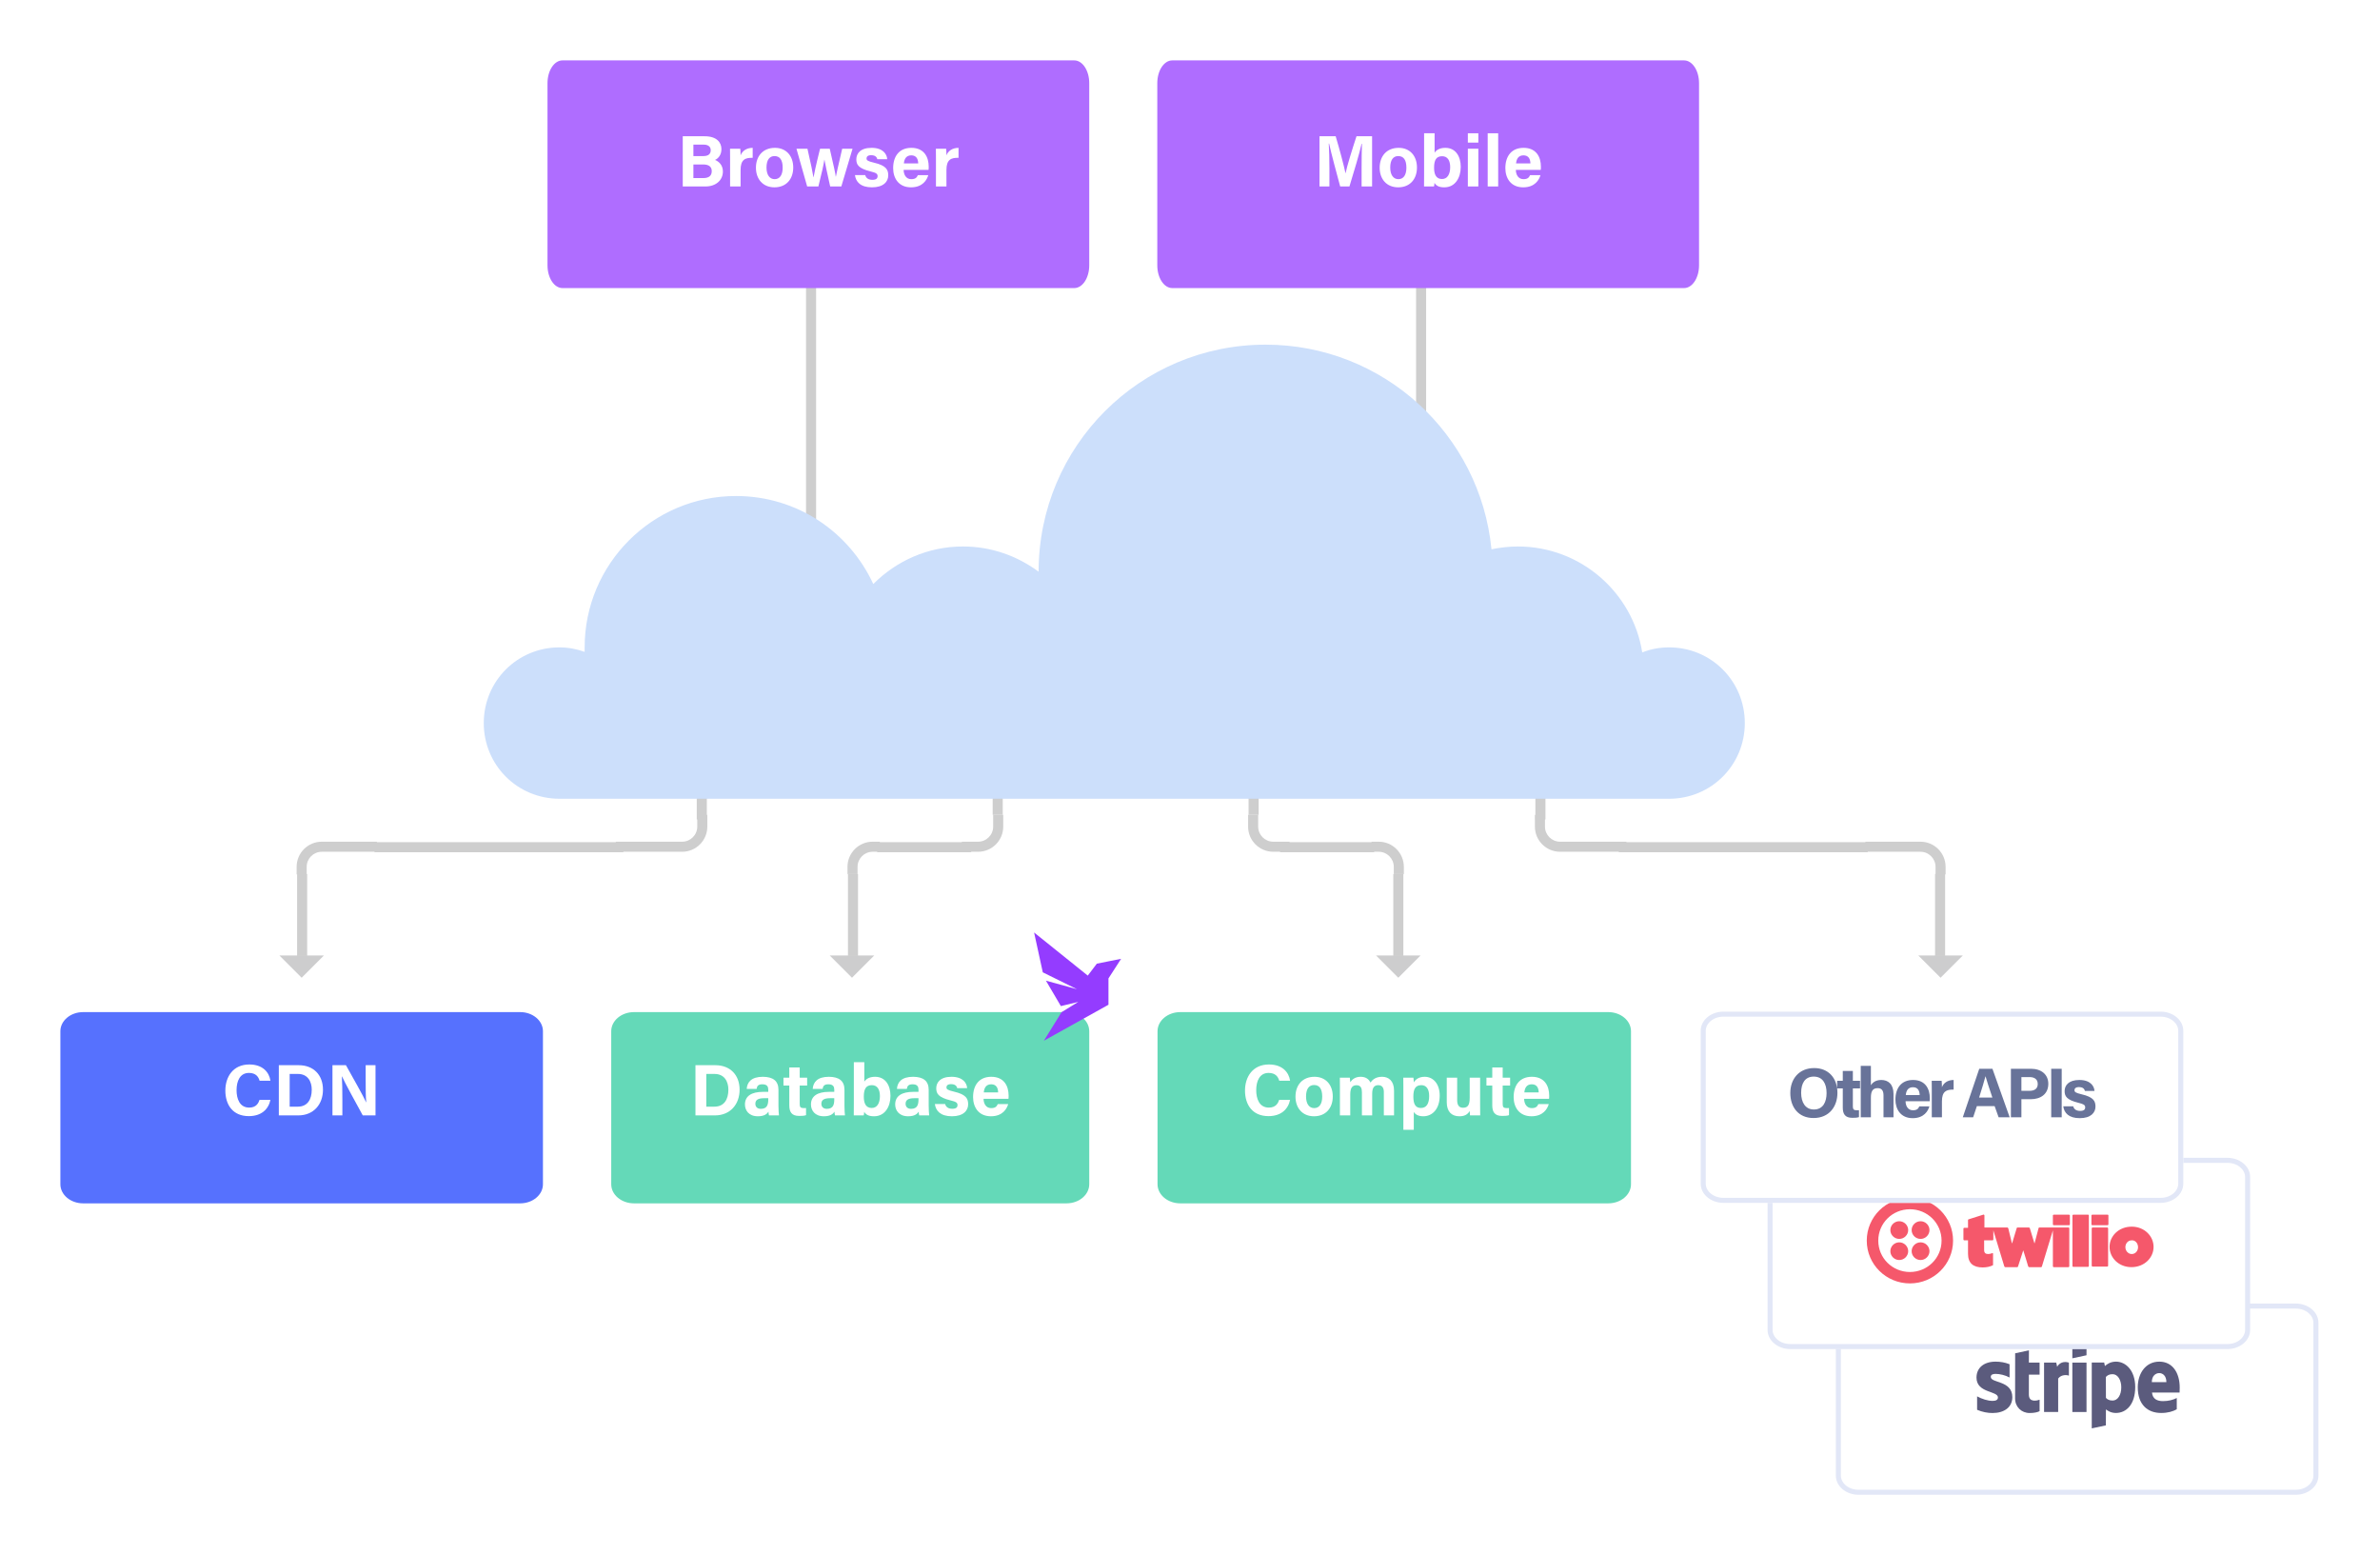 <svg width="473" height="309" viewBox="0 0 473 309" fill="none" xmlns="http://www.w3.org/2000/svg">
<path d="M59.952 189.848L64.372 189.848L59.952 194.268L55.533 189.848L59.952 189.848Z" fill="#CDCDCE"/>
<path d="M169.324 189.848L173.744 189.848L169.324 194.268L164.905 189.848L169.324 189.848Z" fill="#CDCDCE"/>
<path d="M277.896 189.848L282.315 189.848L277.896 194.268L273.476 189.848L277.896 189.848Z" fill="#CDCDCE"/>
<path d="M385.667 189.848L390.086 189.848L385.667 194.268L381.247 189.848L385.667 189.848Z" fill="#CDCDCE"/>
<path fill-rule="evenodd" clip-rule="evenodd" d="M138.571 161.905V164.238C138.571 165.895 137.228 167.238 135.571 167.238H122.381V169.238H135.571C138.333 169.238 140.571 167 140.571 164.238V161.905H138.571Z" fill="#CECECE"/>
<path fill-rule="evenodd" clip-rule="evenodd" d="M60.952 173.74L60.952 172.238C60.952 170.581 62.295 169.238 63.952 169.238L74.907 169.238L74.907 167.238L63.952 167.238C61.191 167.238 58.952 169.477 58.952 172.238L58.952 173.74L60.952 173.74Z" fill="#CECECE"/>
<path fill-rule="evenodd" clip-rule="evenodd" d="M140.476 149.238L140.476 162.81L138.476 162.81L138.476 149.238L140.476 149.238Z" fill="#CECECE"/>
<path fill-rule="evenodd" clip-rule="evenodd" d="M123.893 167.333H74.428V169.333H123.893V167.333Z" fill="#CECECE"/>
<path fill-rule="evenodd" clip-rule="evenodd" d="M59.047 173.667L59.047 189.947L61.047 189.947L61.047 173.667L59.047 173.667Z" fill="#CECECE"/>
<path fill-rule="evenodd" clip-rule="evenodd" d="M197.381 161.905V164.238C197.381 165.895 196.038 167.238 194.381 167.238H191.143V169.238H194.381C197.142 169.238 199.381 167 199.381 164.238V161.905H197.381Z" fill="#CECECE"/>
<path fill-rule="evenodd" clip-rule="evenodd" d="M170.429 173.667L170.429 172.238C170.429 170.582 171.772 169.238 173.429 169.238L174.857 169.238L174.857 167.238L173.429 167.238C170.667 167.238 168.429 169.477 168.429 172.238L168.429 173.667L170.429 173.667Z" fill="#CECECE"/>
<path fill-rule="evenodd" clip-rule="evenodd" d="M199.286 148.333L199.286 161.905L197.286 161.905L197.286 148.333L199.286 148.333Z" fill="#CECECE"/>
<path fill-rule="evenodd" clip-rule="evenodd" d="M193.021 167.333H174.334V169.333H193.021V167.333Z" fill="#CECECE"/>
<path fill-rule="evenodd" clip-rule="evenodd" d="M168.524 173.667L168.524 189.947L170.524 189.947L170.524 173.667L168.524 173.667Z" fill="#CECECE"/>
<path fill-rule="evenodd" clip-rule="evenodd" d="M250.048 161.905V164.238C250.048 165.895 251.391 167.238 253.048 167.238H256.286V169.238H253.048C250.286 169.238 248.048 167 248.048 164.238V161.905H250.048Z" fill="#CECECE"/>
<path fill-rule="evenodd" clip-rule="evenodd" d="M277 173.667L277 172.238C277 170.582 275.657 169.238 274 169.238L272.571 169.238L272.571 167.238L274 167.238C276.761 167.238 279 169.477 279 172.238L279 173.667L277 173.667Z" fill="#CECECE"/>
<path fill-rule="evenodd" clip-rule="evenodd" d="M248.143 148.333L248.143 161.905L250.143 161.905L250.143 148.333L248.143 148.333Z" fill="#CECECE"/>
<path fill-rule="evenodd" clip-rule="evenodd" d="M254.408 167.333H273.094V169.333H254.408V167.333Z" fill="#CECECE"/>
<path fill-rule="evenodd" clip-rule="evenodd" d="M278.905 173.667L278.905 189.947L276.905 189.947L276.905 173.667L278.905 173.667Z" fill="#CECECE"/>
<path fill-rule="evenodd" clip-rule="evenodd" d="M307.048 161.905V164.238C307.048 165.895 308.391 167.238 310.048 167.238H323.238V169.238H310.048C307.286 169.238 305.048 167 305.048 164.238V161.905H307.048Z" fill="#CECECE"/>
<path fill-rule="evenodd" clip-rule="evenodd" d="M384.667 173.74L384.667 172.238C384.667 170.581 383.324 169.238 381.667 169.238L370.712 169.238L370.712 167.238L381.667 167.238C384.428 167.238 386.667 169.477 386.667 172.238L386.667 173.74L384.667 173.74Z" fill="#CECECE"/>
<path fill-rule="evenodd" clip-rule="evenodd" d="M305.143 149.238L305.143 162.81L307.143 162.81L307.143 149.238L305.143 149.238Z" fill="#CECECE"/>
<path fill-rule="evenodd" clip-rule="evenodd" d="M321.726 167.333H371.191V169.333H321.726V167.333Z" fill="#CECECE"/>
<path fill-rule="evenodd" clip-rule="evenodd" d="M386.572 173.667L386.572 189.947L384.572 189.947L384.572 173.667L386.572 173.667Z" fill="#CECECE"/>
<path fill-rule="evenodd" clip-rule="evenodd" d="M162.19 45.19L162.19 114.857L160.19 114.857L160.19 45.19L162.19 45.19Z" fill="#CECECE"/>
<path fill-rule="evenodd" clip-rule="evenodd" d="M283.429 45.19L283.429 114.857L281.429 114.857L281.429 45.19L283.429 45.19Z" fill="#CECECE"/>
<g filter="url(#filter0_d)">
<path d="M12 201.895C12 199.797 14.025 198.095 16.524 198.095H103.381C105.879 198.095 107.905 199.797 107.905 201.895V232.295C107.905 234.394 105.879 236.095 103.381 236.095H16.524C14.025 236.095 12 234.394 12 232.295V201.895Z" fill="#5671FE"/>
</g>
<path d="M51.575 218.535C51.387 219.129 50.953 220.07 49.534 220.07C47.608 220.07 47.015 218.289 47.015 216.61C47.015 214.786 47.695 213.179 49.476 213.179C50.837 213.179 51.372 213.946 51.59 214.728H53.746C53.5 213.049 52.212 211.5 49.548 211.5C46.335 211.5 44.786 213.946 44.786 216.682C44.786 219.52 46.277 221.764 49.447 221.764C51.951 221.764 53.356 220.403 53.746 218.535H51.575Z" fill="white"/>
<path d="M55.414 221.619H59.279C62.334 221.619 64.187 219.418 64.187 216.509C64.187 213.556 62.276 211.645 59.38 211.645H55.414V221.619ZM57.571 213.382H59.207C61.161 213.382 61.957 214.873 61.957 216.509C61.957 218.449 61.103 219.882 59.192 219.882H57.571V213.382Z" fill="white"/>
<path d="M68.042 221.619V218.579C68.042 216.798 68.013 214.743 67.941 213.874H67.97C68.476 215.032 71.024 219.665 72.095 221.619H74.629V211.645H72.674V214.598C72.674 216.234 72.674 217.971 72.79 219.013H72.761C72.298 217.927 69.996 213.874 68.751 211.645H66.073V221.619H68.042Z" fill="white"/>
<g filter="url(#filter1_d)">
<path d="M121.476 201.895C121.476 199.797 123.501 198.095 126 198.095H211.952C214.451 198.095 216.476 199.797 216.476 201.895V232.295C216.476 234.394 214.451 236.095 211.952 236.095H126C123.501 236.095 121.476 234.394 121.476 232.295V201.895Z" fill="#64D9B8"/>
</g>
<path d="M138.214 221.619H142.079C145.133 221.619 146.986 219.419 146.986 216.509C146.986 213.556 145.076 211.645 142.18 211.645H138.214V221.619ZM140.371 213.382H142.007C143.961 213.382 144.757 214.873 144.757 216.509C144.757 218.449 143.903 219.882 141.992 219.882H140.371V213.382Z" fill="white"/>
<path d="M154.71 216.538C154.71 214.743 153.61 213.961 151.612 213.947C149.325 213.947 148.5 215.018 148.398 216.35H150.367C150.454 215.799 150.657 215.438 151.525 215.438C152.495 215.438 152.683 215.959 152.683 216.494V216.943H151.612C149.412 216.943 148.051 217.739 148.051 219.447C148.051 220.606 148.804 221.793 150.613 221.793C151.945 221.793 152.452 221.3 152.727 220.881C152.727 221.069 152.77 221.474 152.828 221.619H154.811C154.768 221.445 154.71 220.403 154.71 219.679V216.538ZM152.683 218.405C152.683 219.39 152.524 220.316 151.207 220.316C150.454 220.316 150.121 219.853 150.121 219.317C150.121 218.593 150.584 218.203 151.844 218.203H152.683V218.405Z" fill="white"/>
<path d="M155.706 215.684H156.865V219.621C156.865 220.939 157.342 221.72 158.804 221.72C159.224 221.72 159.789 221.72 160.194 221.575V220.157C160.049 220.171 159.847 220.171 159.731 220.171C159.108 220.171 158.935 219.954 158.935 219.39V215.684H160.411V214.12H158.935V212.094H156.865V214.12H155.706V215.684Z" fill="white"/>
<path d="M167.829 216.538C167.829 214.743 166.729 213.961 164.731 213.947C162.444 213.947 161.619 215.018 161.517 216.35H163.486C163.573 215.799 163.776 215.438 164.644 215.438C165.614 215.438 165.802 215.959 165.802 216.494V216.943H164.731C162.531 216.943 161.17 217.739 161.17 219.447C161.17 220.606 161.923 221.793 163.732 221.793C165.064 221.793 165.571 221.3 165.846 220.881C165.846 221.069 165.889 221.474 165.947 221.619H167.93C167.887 221.445 167.829 220.403 167.829 219.679V216.538ZM165.802 218.405C165.802 219.39 165.643 220.316 164.326 220.316C163.573 220.316 163.24 219.853 163.24 219.317C163.24 218.593 163.703 218.203 164.963 218.203H165.802V218.405Z" fill="white"/>
<path d="M169.691 219.172C169.691 219.983 169.691 220.808 169.676 221.619H171.659C171.703 221.431 171.746 221.156 171.746 220.91C172.108 221.46 172.6 221.793 173.715 221.793C175.872 221.793 176.972 219.882 176.972 217.739C176.972 215.64 175.959 213.947 173.918 213.947C172.702 213.947 172.079 214.439 171.775 214.916V211.051H169.691V219.172ZM174.873 217.783C174.873 219.201 174.309 220.142 173.252 220.142C172.05 220.142 171.674 219.172 171.674 217.913C171.674 216.379 172.094 215.611 173.281 215.611C174.395 215.611 174.873 216.523 174.873 217.783Z" fill="white"/>
<path d="M184.567 216.538C184.567 214.743 183.467 213.961 181.469 213.947C179.182 213.947 178.357 215.018 178.256 216.35H180.224C180.311 215.799 180.514 215.438 181.382 215.438C182.352 215.438 182.541 215.959 182.541 216.494V216.943H181.469C179.269 216.943 177.908 217.739 177.908 219.447C177.908 220.606 178.661 221.793 180.47 221.793C181.802 221.793 182.309 221.3 182.584 220.881C182.584 221.069 182.627 221.474 182.685 221.619H184.669C184.625 221.445 184.567 220.403 184.567 219.679V216.538ZM182.541 218.405C182.541 219.39 182.381 220.316 181.064 220.316C180.311 220.316 179.978 219.853 179.978 219.317C179.978 218.593 180.441 218.203 181.701 218.203H182.541V218.405Z" fill="white"/>
<path d="M185.795 219.361C185.969 220.692 186.895 221.793 189.182 221.793C191.455 221.793 192.41 220.663 192.41 219.419C192.41 218.318 192.049 217.464 189.544 216.885C188.328 216.596 188.097 216.422 188.097 216.046C188.097 215.713 188.328 215.409 189.009 215.409C189.978 215.409 190.167 215.93 190.239 216.205H192.208C192.15 215.191 191.368 213.947 189.095 213.947C186.837 213.947 186.07 215.119 186.07 216.219C186.07 217.276 186.461 218.029 188.907 218.637C189.978 218.897 190.297 219.086 190.297 219.563C190.297 220.027 190.022 220.302 189.255 220.302C188.487 220.302 187.995 219.969 187.836 219.361H185.795Z" fill="white"/>
<path d="M200.423 218.318C200.452 218.101 200.452 217.942 200.452 217.681C200.452 215.814 199.569 213.947 197.007 213.947C194.59 213.947 193.388 215.626 193.388 217.985C193.388 219.954 194.459 221.793 196.935 221.793C199.28 221.793 200.105 220.287 200.366 219.375H198.295C198.093 219.824 197.847 220.171 196.978 220.171C195.95 220.171 195.473 219.259 195.473 218.318H200.423ZM195.516 217.044C195.603 216.118 196.008 215.438 196.993 215.438C198.006 215.438 198.353 216.176 198.368 217.044H195.516Z" fill="white"/>
<g filter="url(#filter2_d)">
<path d="M230.048 201.895C230.048 199.797 232.073 198.095 234.572 198.095H319.619C322.118 198.095 324.143 199.797 324.143 201.895V232.295C324.143 234.394 322.118 236.095 319.619 236.095H234.572C232.073 236.095 230.048 234.394 230.048 232.295V201.895Z" fill="#64D9B8"/>
</g>
<path d="M254.22 218.535C254.032 219.129 253.598 220.07 252.179 220.07C250.254 220.07 249.66 218.289 249.66 216.61C249.66 214.786 250.341 213.179 252.121 213.179C253.482 213.179 254.018 213.946 254.235 214.728H256.392C256.146 213.049 254.857 211.5 252.194 211.5C248.98 211.5 247.431 213.946 247.431 216.682C247.431 219.52 248.922 221.764 252.092 221.764C254.597 221.764 256.001 220.403 256.392 218.535H254.22Z" fill="white"/>
<path d="M261.242 213.946C258.868 213.946 257.464 215.582 257.464 217.898C257.464 220.128 258.824 221.793 261.141 221.793C263.515 221.793 264.875 220.128 264.875 217.855C264.875 215.51 263.442 213.946 261.242 213.946ZM261.155 215.582C262.197 215.582 262.776 216.321 262.776 217.884C262.776 219.317 262.212 220.171 261.184 220.171C260.185 220.171 259.563 219.317 259.563 217.87C259.563 216.292 260.2 215.582 261.155 215.582Z" fill="white"/>
<path d="M266.295 221.619H268.351V217.435C268.351 216.147 268.756 215.626 269.596 215.626C270.479 215.626 270.667 216.263 270.667 217.03V221.619H272.708V217.334C272.708 216.19 273.056 215.611 273.924 215.611C274.778 215.611 275.024 216.277 275.024 216.958V221.619H277.051V216.697C277.051 214.757 275.98 213.946 274.677 213.946C273.446 213.946 272.809 214.482 272.361 215.09C272.1 214.511 271.507 213.946 270.435 213.946C269.335 213.946 268.727 214.468 268.351 215.018C268.336 214.728 268.293 214.308 268.264 214.12H266.281C266.295 214.772 266.295 215.409 266.295 216.06V221.619Z" fill="white"/>
<path d="M280.975 224.485V220.953C281.265 221.387 281.815 221.793 282.872 221.793C284.681 221.793 286.129 220.33 286.129 217.681C286.129 215.365 284.841 213.946 283.147 213.946C281.96 213.946 281.294 214.511 280.975 215.061C280.975 214.786 280.932 214.323 280.903 214.12H278.891C278.905 214.728 278.905 215.322 278.905 215.93V224.485H280.975ZM284.03 217.768C284.03 219.288 283.494 220.142 282.394 220.142C281.279 220.142 280.889 219.317 280.889 217.884C280.889 216.378 281.308 215.611 282.481 215.611C283.48 215.611 284.03 216.393 284.03 217.768Z" fill="white"/>
<path d="M294.158 214.12H292.088V218.116C292.088 219.592 291.697 220.099 290.756 220.099C289.859 220.099 289.598 219.418 289.598 218.593V214.12H287.528V219.013C287.528 220.866 288.498 221.793 290.018 221.793C290.988 221.793 291.639 221.503 292.088 220.75C292.103 221.011 292.117 221.416 292.146 221.619H294.173C294.158 220.953 294.158 220.157 294.158 219.447V214.12Z" fill="white"/>
<path d="M295.414 215.684H296.573V219.621C296.573 220.938 297.05 221.72 298.512 221.72C298.932 221.72 299.497 221.72 299.902 221.575V220.157C299.757 220.171 299.555 220.171 299.439 220.171C298.816 220.171 298.643 219.954 298.643 219.39V215.684H300.119V214.12H298.643V212.094H296.573V214.12H295.414V215.684Z" fill="white"/>
<path d="M307.857 218.318C307.886 218.101 307.886 217.942 307.886 217.681C307.886 215.814 307.003 213.946 304.441 213.946C302.023 213.946 300.821 215.626 300.821 217.985C300.821 219.954 301.893 221.793 304.368 221.793C306.713 221.793 307.538 220.287 307.799 219.375H305.729C305.526 219.824 305.28 220.171 304.412 220.171C303.384 220.171 302.906 219.259 302.906 218.318H307.857ZM302.949 217.044C303.036 216.118 303.442 215.438 304.426 215.438C305.439 215.438 305.787 216.176 305.801 217.044H302.949Z" fill="white"/>
<g filter="url(#filter3_d)">
<path d="M365 259.8C365 257.701 367.025 256 369.524 256H456.381C458.879 256 460.905 257.701 460.905 259.8V290.2C460.905 292.299 458.879 294 456.381 294H369.524C367.025 294 365 292.299 365 290.2V259.8Z" fill="white"/>
</g>
<path fill-rule="evenodd" clip-rule="evenodd" d="M433.194 275.683C433.194 272.811 431.803 270.545 429.144 270.545C426.474 270.545 424.858 272.811 424.858 275.661C424.858 279.037 426.766 280.743 429.503 280.743C430.838 280.743 431.848 280.44 432.61 280.013V277.77C431.848 278.151 430.973 278.387 429.862 278.387C428.774 278.387 427.809 278.005 427.685 276.682H433.171C433.171 276.536 433.194 275.952 433.194 275.683ZM427.652 274.617C427.652 273.35 428.426 272.822 429.133 272.822C429.817 272.822 430.546 273.35 430.546 274.617H427.652Z" fill="#32325D" fill-opacity="0.8"/>
<path fill-rule="evenodd" clip-rule="evenodd" d="M420.528 270.545C419.428 270.545 418.722 271.061 418.329 271.42L418.183 270.724H415.715V283.805L418.52 283.211L418.531 280.036C418.935 280.328 419.529 280.743 420.517 280.743C422.525 280.743 424.353 279.127 424.353 275.571C424.342 272.317 422.491 270.545 420.528 270.545ZM419.855 278.275C419.193 278.275 418.8 278.039 418.531 277.747L418.52 273.585C418.811 273.26 419.215 273.035 419.855 273.035C420.876 273.035 421.582 274.18 421.582 275.649C421.582 277.153 420.887 278.275 419.855 278.275Z" fill="#32325D" fill-opacity="0.8"/>
<path fill-rule="evenodd" clip-rule="evenodd" d="M411.856 269.883L414.672 269.277V267L411.856 267.595V269.883Z" fill="#32325D" fill-opacity="0.8"/>
<path d="M414.672 270.736H411.856V280.552H414.672V270.736Z" fill="#32325D" fill-opacity="0.8"/>
<path fill-rule="evenodd" clip-rule="evenodd" d="M408.838 271.566L408.659 270.736H406.235V280.552H409.04V273.9C409.702 273.036 410.824 273.193 411.172 273.316V270.736C410.813 270.601 409.5 270.355 408.838 271.566Z" fill="#32325D" fill-opacity="0.8"/>
<path fill-rule="evenodd" clip-rule="evenodd" d="M403.229 268.301L400.491 268.885L400.48 277.871C400.48 279.531 401.725 280.754 403.386 280.754C404.306 280.754 404.979 280.586 405.349 280.384V278.106C404.99 278.252 403.217 278.768 403.217 277.108V273.125H405.349V270.736H403.217L403.229 268.301Z" fill="#32325D" fill-opacity="0.8"/>
<path fill-rule="evenodd" clip-rule="evenodd" d="M395.645 273.585C395.645 273.148 396.004 272.979 396.599 272.979C397.451 272.979 398.528 273.237 399.381 273.697V271.061C398.45 270.691 397.53 270.545 396.599 270.545C394.321 270.545 392.807 271.734 392.807 273.72C392.807 276.816 397.07 276.323 397.07 277.658C397.07 278.174 396.621 278.342 395.993 278.342C395.062 278.342 393.872 277.96 392.93 277.444V280.114C393.973 280.563 395.028 280.754 395.993 280.754C398.326 280.754 399.93 279.598 399.93 277.59C399.919 274.247 395.645 274.842 395.645 273.585Z" fill="#32325D" fill-opacity="0.8"/>
<g filter="url(#filter4_d)">
<path fill-rule="evenodd" clip-rule="evenodd" d="M456.238 257H369.381C367.264 257 365.857 258.41 365.857 259.8V290.2C365.857 291.59 367.264 293 369.381 293H456.238C458.355 293 459.762 291.59 459.762 290.2V259.8C459.762 258.41 458.355 257 456.238 257ZM369.381 256C366.883 256 364.857 257.701 364.857 259.8V290.2C364.857 292.299 366.883 294 369.381 294H456.238C458.737 294 460.762 292.299 460.762 290.2V259.8C460.762 257.701 458.737 256 456.238 256H369.381Z" fill="#E2E7F7"/>
</g>
<g filter="url(#filter5_d)">
<path d="M351 230.8C351 228.701 353.025 227 355.524 227H442.381C444.879 227 446.905 228.701 446.905 230.8V261.2C446.905 263.299 444.879 265 442.381 265H355.524C353.025 265 351 263.299 351 261.2V230.8Z" fill="white"/>
</g>
<path d="M379.233 244.403C379.233 245.367 378.432 246.16 377.46 246.16C376.488 246.16 375.688 245.367 375.688 244.403C375.688 243.44 376.488 242.647 377.46 242.647C378.432 242.647 379.233 243.44 379.233 244.403V244.403ZM377.46 246.84C376.488 246.84 375.688 247.633 375.688 248.597C375.688 249.56 376.488 250.353 377.46 250.353C378.432 250.353 379.233 249.56 379.233 248.597C379.233 247.633 378.432 246.84 377.46 246.84V246.84ZM388.151 246.5C388.151 251.203 384.321 255 379.576 255C374.83 255 371 251.203 371 246.5C371 241.797 374.83 238 379.576 238C384.321 238 388.151 241.797 388.151 246.5ZM385.865 246.5C385.865 243.043 383.063 240.267 379.576 240.267C376.088 240.267 373.287 243.043 373.287 246.5C373.287 249.957 376.088 252.733 379.576 252.733C383.063 252.733 385.865 249.957 385.865 246.5ZM381.691 246.84C380.719 246.84 379.919 247.633 379.919 248.597C379.919 249.56 380.719 250.353 381.691 250.353C382.663 250.353 383.463 249.56 383.463 248.597C383.463 247.633 382.663 246.84 381.691 246.84ZM381.691 242.647C380.719 242.647 379.919 243.44 379.919 244.403C379.919 245.367 380.719 246.16 381.691 246.16C382.663 246.16 383.463 245.367 383.463 244.403C383.463 243.44 382.663 242.647 381.691 242.647ZM411.192 241.343C411.249 241.343 411.306 241.4 411.363 241.457V243.27C411.363 243.383 411.249 243.44 411.192 243.44H408.161C408.047 243.44 407.99 243.327 407.99 243.27V241.513C407.99 241.4 408.104 241.343 408.161 241.343H411.192V241.343ZM411.134 243.893H405.303C405.246 243.893 405.131 243.95 405.131 244.063L404.388 246.897L404.331 247.067L403.416 244.063C403.416 244.007 403.302 243.893 403.245 243.893H400.958C400.901 243.893 400.786 243.95 400.786 244.063L399.929 246.897L399.872 247.067L399.814 246.897L399.471 245.48L399.128 244.063C399.128 244.007 399.014 243.893 398.957 243.893H394.383V241.457C394.383 241.4 394.269 241.287 394.154 241.343L391.296 242.25C391.182 242.25 391.124 242.307 391.124 242.42V243.95H390.381C390.324 243.95 390.21 244.007 390.21 244.12V246.273C390.21 246.33 390.267 246.443 390.381 246.443H391.124V249.107C391.124 250.977 392.153 251.827 394.04 251.827C394.841 251.827 395.584 251.657 396.098 251.373V249.107C396.098 248.993 395.984 248.937 395.927 248.993C395.641 249.107 395.355 249.163 395.126 249.163C394.612 249.163 394.326 248.937 394.326 248.37V246.443H395.984C396.041 246.443 396.155 246.387 396.155 246.273V244.46L398.328 251.6C398.328 251.657 398.442 251.77 398.499 251.77H400.901C400.958 251.77 401.072 251.713 401.072 251.6L402.101 248.427L402.616 250.07L403.073 251.6C403.073 251.657 403.188 251.77 403.245 251.77H405.646C405.703 251.77 405.817 251.713 405.817 251.6L407.99 244.46V251.6C407.99 251.657 408.047 251.77 408.161 251.77H411.077C411.134 251.77 411.249 251.713 411.249 251.6V244.063C411.249 244.007 411.192 243.893 411.134 243.893V243.893ZM414.965 241.343H412.049C411.992 241.343 411.878 241.4 411.878 241.513V251.543C411.878 251.6 411.935 251.713 412.049 251.713H414.965C415.022 251.713 415.136 251.657 415.136 251.543V241.457C415.136 241.4 415.079 241.343 414.965 241.343V241.343ZM418.853 241.343H415.822C415.765 241.343 415.651 241.4 415.651 241.513V243.27C415.651 243.327 415.708 243.44 415.822 243.44H418.853C418.91 243.44 419.024 243.383 419.024 243.27V241.457C419.024 241.4 418.967 241.343 418.853 241.343V241.343ZM418.795 243.893H415.88C415.822 243.893 415.708 243.95 415.708 244.063V251.487C415.708 251.543 415.765 251.657 415.88 251.657H418.795C418.853 251.657 418.967 251.6 418.967 251.487V244.063C418.967 244.007 418.91 243.893 418.795 243.893ZM428 247.747C428 249.9 426.171 251.77 423.598 251.77C421.082 251.77 419.253 249.9 419.253 247.747C419.253 245.593 421.082 243.723 423.655 243.723C426.171 243.723 428 245.593 428 247.747V247.747ZM424.913 247.803C424.913 247.01 424.341 246.387 423.655 246.443C422.912 246.443 422.397 247.067 422.397 247.803C422.397 248.54 422.969 249.163 423.655 249.163C424.398 249.163 424.913 248.54 424.913 247.803Z" fill="#F22F46" fill-opacity="0.8"/>
<g filter="url(#filter6_d)">
<path fill-rule="evenodd" clip-rule="evenodd" d="M442.667 228.048H355.809C353.693 228.048 352.286 229.458 352.286 230.848V261.248C352.286 262.638 353.693 264.048 355.809 264.048H442.667C444.783 264.048 446.19 262.638 446.19 261.248V230.848C446.19 229.458 444.783 228.048 442.667 228.048ZM355.809 227.048C353.311 227.048 351.286 228.749 351.286 230.848V261.248C351.286 263.347 353.311 265.048 355.809 265.048H442.667C445.165 265.048 447.19 263.347 447.19 261.248V230.848C447.19 228.749 445.165 227.048 442.667 227.048H355.809Z" fill="#E2E7F7"/>
</g>
<g filter="url(#filter7_d)">
<path d="M338 201.8C338 199.701 340.025 198 342.524 198H429.381C431.879 198 433.905 199.701 433.905 201.8V232.2C433.905 234.299 431.879 236 429.381 236H342.524C340.025 236 338 234.299 338 232.2V201.8Z" fill="white"/>
</g>
<g filter="url(#filter8_d)">
<path fill-rule="evenodd" clip-rule="evenodd" d="M429.381 199H342.524C340.407 199 339 200.41 339 201.8V232.2C339 233.59 340.407 235 342.524 235H429.381C431.498 235 432.905 233.59 432.905 232.2V201.8C432.905 200.41 431.498 199 429.381 199ZM342.524 198C340.025 198 338 199.701 338 201.8V232.2C338 234.299 340.025 236 342.524 236H429.381C431.879 236 433.905 234.299 433.905 232.2V201.8C433.905 199.701 431.879 198 429.381 198H342.524Z" fill="#E2E7F7"/>
</g>
<path d="M360.549 212.214C357.553 212.214 355.803 214.37 355.803 217.17C355.803 219.942 357.385 222.14 360.423 222.14C363.559 222.14 365.169 219.83 365.169 217.142C365.169 214.188 363.377 212.214 360.549 212.214ZM360.465 213.908C362.257 213.908 363.013 215.336 363.013 217.17C363.013 218.892 362.355 220.446 360.493 220.446C358.785 220.446 357.959 219.018 357.959 217.128C357.959 215.252 358.715 213.908 360.465 213.908ZM365.114 216.26H366.234V220.068C366.234 221.342 366.696 222.098 368.11 222.098C368.516 222.098 369.062 222.098 369.454 221.958V220.586C369.314 220.6 369.118 220.6 369.006 220.6C368.404 220.6 368.236 220.39 368.236 219.844V216.26H369.664V214.748H368.236V212.788H366.234V214.748H365.114V216.26ZM369.804 211.78V222H371.82V218.15C371.82 217.044 372.03 216.204 373.15 216.204C373.99 216.204 374.326 216.708 374.326 217.646V222H376.314V217.352C376.314 215.392 375.236 214.58 373.892 214.58C372.716 214.58 372.128 215.14 371.82 215.616V211.78H369.804ZM383.501 218.808C383.529 218.598 383.529 218.444 383.529 218.192C383.529 216.386 382.675 214.58 380.197 214.58C377.859 214.58 376.697 216.204 376.697 218.486C376.697 220.39 377.733 222.168 380.127 222.168C382.395 222.168 383.193 220.712 383.445 219.83H381.443C381.247 220.264 381.009 220.6 380.169 220.6C379.175 220.6 378.713 219.718 378.713 218.808H383.501ZM378.755 217.576C378.839 216.68 379.231 216.022 380.183 216.022C381.163 216.022 381.499 216.736 381.513 217.576H378.755ZM383.923 222H385.939V218.836C385.939 216.848 386.807 216.456 388.263 216.498V214.58C387.031 214.594 386.261 215.196 385.939 216.022C385.939 215.63 385.911 214.916 385.883 214.748H383.909C383.923 215.364 383.923 215.994 383.923 216.722V222ZM396.41 219.774L397.208 222H399.406L395.976 212.354H393.358L390.082 222H392.14L392.882 219.774H396.41ZM393.33 218.066C393.876 216.316 394.352 214.804 394.59 213.852H394.604C394.842 214.72 395.276 216.022 395.962 218.066H393.33ZM399.646 222H401.732V218.402H403.594C405.498 218.402 407.08 217.436 407.08 215.336C407.08 213.502 405.694 212.354 403.636 212.354H399.646V222ZM401.732 214.006H403.37C404.252 214.006 404.98 214.384 404.98 215.378C404.98 216.358 404.294 216.736 403.328 216.736H401.732V214.006ZM407.656 212.354V222H409.742V212.354H407.656ZM410.056 219.816C410.224 221.104 411.12 222.168 413.332 222.168C415.53 222.168 416.454 221.076 416.454 219.872C416.454 218.808 416.104 217.982 413.682 217.422C412.506 217.142 412.282 216.974 412.282 216.61C412.282 216.288 412.506 215.994 413.164 215.994C414.102 215.994 414.284 216.498 414.354 216.764H416.258C416.202 215.784 415.446 214.58 413.248 214.58C411.064 214.58 410.322 215.714 410.322 216.778C410.322 217.8 410.7 218.528 413.066 219.116C414.102 219.368 414.41 219.55 414.41 220.012C414.41 220.46 414.144 220.726 413.402 220.726C412.66 220.726 412.184 220.404 412.03 219.816H410.056Z" fill="#687399"/>
<path d="M207.246 193.193L205.515 185.276L216.184 193.843L217.987 191.465L220.296 191.008L222.809 190.508L220.296 194.401V199.633L207.453 206.786L210.974 201.109L214.295 199.069L210.838 199.901L207.869 194.848L214.037 196.546" fill="#943CFF"/>
<g filter="url(#filter9_d)">
<path d="M111.18 154.703H306.663H326.712H331.724C340.078 154.703 346.762 148.02 346.762 139.666C346.762 131.312 340.078 124.629 331.724 124.629C329.831 124.629 328.049 124.963 326.378 125.631C324.484 113.713 314.125 104.579 301.65 104.579C299.868 104.579 298.086 104.802 296.415 105.136C294.187 82.302 274.917 64.48 251.526 64.48C226.576 64.48 206.415 84.641 206.415 109.591C202.182 106.473 197.058 104.579 191.378 104.579C184.36 104.579 178.123 107.475 173.556 112.042C168.766 101.683 158.407 94.554 146.266 94.554C129.67 94.554 116.192 108.032 116.192 124.629C116.192 124.963 116.192 125.185 116.192 125.52C114.633 124.963 112.962 124.629 111.18 124.629C102.826 124.629 96.143 131.312 96.143 139.666C96.143 148.02 102.826 154.703 111.18 154.703Z" fill="#CCDFFB"/>
</g>
<g filter="url(#filter10_d)">
<path d="M108.81 13.524C108.81 11.025 110.141 9 111.784 9H213.502C215.145 9 216.476 11.025 216.476 13.524V49.714C216.476 52.213 215.145 54.238 213.502 54.238H111.784C110.141 54.238 108.81 52.213 108.81 49.714V13.524Z" fill="#AF6DFF"/>
</g>
<g filter="url(#filter11_d)">
<path d="M230 13.524C230 11.025 231.332 9 232.974 9H334.692C336.335 9 337.667 11.025 337.667 13.524V49.714C337.667 52.213 336.335 54.238 334.692 54.238H232.974C231.332 54.238 230 52.213 230 49.714V13.524Z" fill="#AF6DFF"/>
</g>
<path d="M135.69 37.048H140.207C142.321 37.048 143.667 35.774 143.667 34.066C143.667 32.748 142.784 32.039 142.103 31.779C142.784 31.474 143.377 30.751 143.377 29.622C143.377 28.319 142.465 27.074 140.048 27.074H135.69V37.048ZM137.804 31.011V28.738H139.874C140.699 28.738 141.249 29.115 141.249 29.839C141.249 30.548 140.829 31.011 139.802 31.011H137.804ZM137.804 32.676H139.744C140.931 32.676 141.452 33.183 141.452 33.993C141.452 34.891 140.931 35.383 139.758 35.383H137.804V32.676Z" fill="white"/>
<path d="M145.099 37.048H147.184V33.776C147.184 31.721 148.082 31.315 149.587 31.359V29.375C148.313 29.39 147.517 30.012 147.184 30.866C147.184 30.461 147.155 29.723 147.126 29.549H145.085C145.1 30.186 145.099 30.837 145.099 31.59V37.048Z" fill="white"/>
<path d="M154.013 29.375C151.639 29.375 150.235 31.011 150.235 33.327C150.235 35.557 151.596 37.221 153.912 37.221C156.286 37.221 157.647 35.557 157.647 33.284C157.647 30.939 156.214 29.375 154.013 29.375ZM153.927 31.011C154.969 31.011 155.548 31.75 155.548 33.313C155.548 34.746 154.983 35.6 153.956 35.6C152.957 35.6 152.334 34.746 152.334 33.298C152.334 31.721 152.971 31.011 153.927 31.011Z" fill="white"/>
<path d="M158.287 29.549L160.415 37.048H162.645C163.311 34.355 163.716 32.661 163.832 31.721H163.846C164.02 32.705 164.367 34.211 164.99 37.048H167.205L169.434 29.549H167.378C166.51 33.241 166.278 34.355 166.119 35.123H166.105C166.003 34.326 165.743 33.241 164.903 29.549H162.978C162.066 33.197 161.849 34.37 161.689 35.209H161.66C161.516 34.268 161.154 32.56 160.473 29.549H158.287Z" fill="white"/>
<path d="M169.912 34.789C170.086 36.121 171.012 37.221 173.299 37.221C175.572 37.221 176.528 36.092 176.528 34.847C176.528 33.747 176.166 32.893 173.661 32.314C172.445 32.025 172.214 31.851 172.214 31.474C172.214 31.142 172.445 30.837 173.126 30.837C174.096 30.837 174.284 31.359 174.356 31.634H176.325C176.267 30.62 175.485 29.375 173.213 29.375C170.954 29.375 170.187 30.548 170.187 31.648C170.187 32.705 170.578 33.458 173.024 34.066C174.096 34.326 174.414 34.514 174.414 34.992C174.414 35.455 174.139 35.73 173.372 35.73C172.605 35.73 172.112 35.398 171.953 34.789H169.912Z" fill="white"/>
<path d="M184.541 33.747C184.57 33.53 184.57 33.371 184.57 33.11C184.57 31.243 183.687 29.375 181.124 29.375C178.707 29.375 177.505 31.055 177.505 33.414C177.505 35.383 178.576 37.221 181.052 37.221C183.397 37.221 184.222 35.716 184.483 34.804H182.413C182.21 35.253 181.964 35.6 181.095 35.6C180.068 35.6 179.59 34.688 179.59 33.747H184.541ZM179.633 32.473C179.72 31.547 180.125 30.866 181.11 30.866C182.123 30.866 182.471 31.605 182.485 32.473H179.633Z" fill="white"/>
<path d="M186.012 37.048H188.096V33.776C188.096 31.721 188.994 31.315 190.499 31.359V29.375C189.225 29.39 188.429 30.012 188.096 30.866C188.096 30.461 188.067 29.723 188.038 29.549H185.997C186.012 30.186 186.012 30.837 186.012 31.59V37.048Z" fill="white"/>
<path d="M270.604 37.048H272.689V27.073H269.591C268.751 29.621 267.665 33.125 267.419 34.427H267.405C267.101 32.951 266.232 29.679 265.451 27.073H262.237V37.048H264.206V33.472C264.206 31.764 264.162 29.708 264.075 28.536H264.148C264.582 30.533 265.61 34.312 266.348 37.048H268.187C269.142 33.921 270.141 30.606 270.604 28.565H270.676C270.633 29.694 270.604 31.605 270.604 33.298V37.048Z" fill="white"/>
<path d="M277.973 29.375C275.599 29.375 274.194 31.011 274.194 33.327C274.194 35.557 275.555 37.221 277.871 37.221C280.246 37.221 281.606 35.557 281.606 33.284C281.606 30.939 280.173 29.375 277.973 29.375ZM277.886 31.011C278.928 31.011 279.507 31.749 279.507 33.313C279.507 34.746 278.943 35.6 277.915 35.6C276.916 35.6 276.294 34.746 276.294 33.298C276.294 31.72 276.93 31.011 277.886 31.011Z" fill="white"/>
<path d="M283.026 34.601C283.026 35.412 283.026 36.237 283.012 37.048H284.995C285.038 36.859 285.082 36.584 285.082 36.338C285.444 36.888 285.936 37.221 287.05 37.221C289.207 37.221 290.308 35.31 290.308 33.168C290.308 31.069 289.294 29.375 287.253 29.375C286.037 29.375 285.415 29.867 285.111 30.345V26.48H283.026V34.601ZM288.209 33.211C288.209 34.63 287.644 35.571 286.587 35.571C285.386 35.571 285.009 34.601 285.009 33.342C285.009 31.807 285.429 31.04 286.616 31.04C287.731 31.04 288.209 31.952 288.209 33.211Z" fill="white"/>
<path d="M291.72 37.048H293.805V29.549H291.72V37.048ZM293.805 28.333V26.48H291.72V28.333H293.805Z" fill="white"/>
<path d="M297.749 37.048V26.48H295.664V37.048H297.749Z" fill="white"/>
<path d="M306.21 33.747C306.239 33.53 306.239 33.371 306.239 33.11C306.239 31.243 305.356 29.375 302.793 29.375C300.376 29.375 299.174 31.055 299.174 33.414C299.174 35.383 300.246 37.221 302.721 37.221C305.066 37.221 305.891 35.716 306.152 34.804H304.082C303.879 35.253 303.633 35.6 302.764 35.6C301.737 35.6 301.259 34.688 301.259 33.747H306.21ZM301.302 32.473C301.389 31.547 301.795 30.866 302.779 30.866C303.792 30.866 304.14 31.605 304.154 32.473H301.302Z" fill="white"/>
<defs>
<filter id="filter0_d" x="0" y="189.095" width="119.905" height="62" filterUnits="userSpaceOnUse" color-interpolation-filters="sRGB">
<feFlood flood-opacity="0" result="BackgroundImageFix"/>
<feColorMatrix in="SourceAlpha" type="matrix" values="0 0 0 0 0 0 0 0 0 0 0 0 0 0 0 0 0 0 127 0"/>
<feOffset dy="3"/>
<feGaussianBlur stdDeviation="6"/>
<feColorMatrix type="matrix" values="0 0 0 0 0 0 0 0 0 0 0 0 0 0 0 0 0 0 0.04 0"/>
<feBlend mode="normal" in2="BackgroundImageFix" result="effect1_dropShadow"/>
<feBlend mode="normal" in="SourceGraphic" in2="effect1_dropShadow" result="shape"/>
</filter>
<filter id="filter1_d" x="109.476" y="189.095" width="119" height="62" filterUnits="userSpaceOnUse" color-interpolation-filters="sRGB">
<feFlood flood-opacity="0" result="BackgroundImageFix"/>
<feColorMatrix in="SourceAlpha" type="matrix" values="0 0 0 0 0 0 0 0 0 0 0 0 0 0 0 0 0 0 127 0"/>
<feOffset dy="3"/>
<feGaussianBlur stdDeviation="6"/>
<feColorMatrix type="matrix" values="0 0 0 0 0 0 0 0 0 0 0 0 0 0 0 0 0 0 0.04 0"/>
<feBlend mode="normal" in2="BackgroundImageFix" result="effect1_dropShadow"/>
<feBlend mode="normal" in="SourceGraphic" in2="effect1_dropShadow" result="shape"/>
</filter>
<filter id="filter2_d" x="218.048" y="189.095" width="118.095" height="62" filterUnits="userSpaceOnUse" color-interpolation-filters="sRGB">
<feFlood flood-opacity="0" result="BackgroundImageFix"/>
<feColorMatrix in="SourceAlpha" type="matrix" values="0 0 0 0 0 0 0 0 0 0 0 0 0 0 0 0 0 0 127 0"/>
<feOffset dy="3"/>
<feGaussianBlur stdDeviation="6"/>
<feColorMatrix type="matrix" values="0 0 0 0 0 0 0 0 0 0 0 0 0 0 0 0 0 0 0.04 0"/>
<feBlend mode="normal" in2="BackgroundImageFix" result="effect1_dropShadow"/>
<feBlend mode="normal" in="SourceGraphic" in2="effect1_dropShadow" result="shape"/>
</filter>
<filter id="filter3_d" x="353" y="247" width="119.905" height="62" filterUnits="userSpaceOnUse" color-interpolation-filters="sRGB">
<feFlood flood-opacity="0" result="BackgroundImageFix"/>
<feColorMatrix in="SourceAlpha" type="matrix" values="0 0 0 0 0 0 0 0 0 0 0 0 0 0 0 0 0 0 127 0"/>
<feOffset dy="3"/>
<feGaussianBlur stdDeviation="6"/>
<feColorMatrix type="matrix" values="0 0 0 0 0 0 0 0 0 0 0 0 0 0 0 0 0 0 0.04 0"/>
<feBlend mode="normal" in2="BackgroundImageFix" result="effect1_dropShadow"/>
<feBlend mode="normal" in="SourceGraphic" in2="effect1_dropShadow" result="shape"/>
</filter>
<filter id="filter4_d" x="352.857" y="247" width="119.905" height="62" filterUnits="userSpaceOnUse" color-interpolation-filters="sRGB">
<feFlood flood-opacity="0" result="BackgroundImageFix"/>
<feColorMatrix in="SourceAlpha" type="matrix" values="0 0 0 0 0 0 0 0 0 0 0 0 0 0 0 0 0 0 127 0"/>
<feOffset dy="3"/>
<feGaussianBlur stdDeviation="6"/>
<feColorMatrix type="matrix" values="0 0 0 0 0 0 0 0 0 0 0 0 0 0 0 0 0 0 0.04 0"/>
<feBlend mode="normal" in2="BackgroundImageFix" result="effect1_dropShadow"/>
<feBlend mode="normal" in="SourceGraphic" in2="effect1_dropShadow" result="shape"/>
</filter>
<filter id="filter5_d" x="339" y="218" width="119.905" height="62" filterUnits="userSpaceOnUse" color-interpolation-filters="sRGB">
<feFlood flood-opacity="0" result="BackgroundImageFix"/>
<feColorMatrix in="SourceAlpha" type="matrix" values="0 0 0 0 0 0 0 0 0 0 0 0 0 0 0 0 0 0 127 0"/>
<feOffset dy="3"/>
<feGaussianBlur stdDeviation="6"/>
<feColorMatrix type="matrix" values="0 0 0 0 0 0 0 0 0 0 0 0 0 0 0 0 0 0 0.04 0"/>
<feBlend mode="normal" in2="BackgroundImageFix" result="effect1_dropShadow"/>
<feBlend mode="normal" in="SourceGraphic" in2="effect1_dropShadow" result="shape"/>
</filter>
<filter id="filter6_d" x="339.286" y="218.048" width="119.905" height="62" filterUnits="userSpaceOnUse" color-interpolation-filters="sRGB">
<feFlood flood-opacity="0" result="BackgroundImageFix"/>
<feColorMatrix in="SourceAlpha" type="matrix" values="0 0 0 0 0 0 0 0 0 0 0 0 0 0 0 0 0 0 127 0"/>
<feOffset dy="3"/>
<feGaussianBlur stdDeviation="6"/>
<feColorMatrix type="matrix" values="0 0 0 0 0 0 0 0 0 0 0 0 0 0 0 0 0 0 0.04 0"/>
<feBlend mode="normal" in2="BackgroundImageFix" result="effect1_dropShadow"/>
<feBlend mode="normal" in="SourceGraphic" in2="effect1_dropShadow" result="shape"/>
</filter>
<filter id="filter7_d" x="326" y="189" width="119.905" height="62" filterUnits="userSpaceOnUse" color-interpolation-filters="sRGB">
<feFlood flood-opacity="0" result="BackgroundImageFix"/>
<feColorMatrix in="SourceAlpha" type="matrix" values="0 0 0 0 0 0 0 0 0 0 0 0 0 0 0 0 0 0 127 0"/>
<feOffset dy="3"/>
<feGaussianBlur stdDeviation="6"/>
<feColorMatrix type="matrix" values="0 0 0 0 0 0 0 0 0 0 0 0 0 0 0 0 0 0 0.04 0"/>
<feBlend mode="normal" in2="BackgroundImageFix" result="effect1_dropShadow"/>
<feBlend mode="normal" in="SourceGraphic" in2="effect1_dropShadow" result="shape"/>
</filter>
<filter id="filter8_d" x="326" y="189" width="119.905" height="62" filterUnits="userSpaceOnUse" color-interpolation-filters="sRGB">
<feFlood flood-opacity="0" result="BackgroundImageFix"/>
<feColorMatrix in="SourceAlpha" type="matrix" values="0 0 0 0 0 0 0 0 0 0 0 0 0 0 0 0 0 0 127 0"/>
<feOffset dy="3"/>
<feGaussianBlur stdDeviation="6"/>
<feColorMatrix type="matrix" values="0 0 0 0 0 0 0 0 0 0 0 0 0 0 0 0 0 0 0.04 0"/>
<feBlend mode="normal" in2="BackgroundImageFix" result="effect1_dropShadow"/>
<feBlend mode="normal" in="SourceGraphic" in2="effect1_dropShadow" result="shape"/>
</filter>
<filter id="filter9_d" x="76.143" y="48.48" width="290.619" height="130.223" filterUnits="userSpaceOnUse" color-interpolation-filters="sRGB">
<feFlood flood-opacity="0" result="BackgroundImageFix"/>
<feColorMatrix in="SourceAlpha" type="matrix" values="0 0 0 0 0 0 0 0 0 0 0 0 0 0 0 0 0 0 127 0"/>
<feOffset dy="4"/>
<feGaussianBlur stdDeviation="10"/>
<feColorMatrix type="matrix" values="0 0 0 0 0.011 0 0 0 0 0.056 0 0 0 0 0.458 0 0 0 0.06 0"/>
<feBlend mode="normal" in2="BackgroundImageFix" result="effect1_dropShadow"/>
<feBlend mode="normal" in="SourceGraphic" in2="effect1_dropShadow" result="shape"/>
</filter>
<filter id="filter10_d" x="96.81" y="0" width="131.667" height="69.238" filterUnits="userSpaceOnUse" color-interpolation-filters="sRGB">
<feFlood flood-opacity="0" result="BackgroundImageFix"/>
<feColorMatrix in="SourceAlpha" type="matrix" values="0 0 0 0 0 0 0 0 0 0 0 0 0 0 0 0 0 0 127 0"/>
<feOffset dy="3"/>
<feGaussianBlur stdDeviation="6"/>
<feColorMatrix type="matrix" values="0 0 0 0 0 0 0 0 0 0 0 0 0 0 0 0 0 0 0.04 0"/>
<feBlend mode="normal" in2="BackgroundImageFix" result="effect1_dropShadow"/>
<feBlend mode="normal" in="SourceGraphic" in2="effect1_dropShadow" result="shape"/>
</filter>
<filter id="filter11_d" x="218" y="0" width="131.667" height="69.238" filterUnits="userSpaceOnUse" color-interpolation-filters="sRGB">
<feFlood flood-opacity="0" result="BackgroundImageFix"/>
<feColorMatrix in="SourceAlpha" type="matrix" values="0 0 0 0 0 0 0 0 0 0 0 0 0 0 0 0 0 0 127 0"/>
<feOffset dy="3"/>
<feGaussianBlur stdDeviation="6"/>
<feColorMatrix type="matrix" values="0 0 0 0 0 0 0 0 0 0 0 0 0 0 0 0 0 0 0.04 0"/>
<feBlend mode="normal" in2="BackgroundImageFix" result="effect1_dropShadow"/>
<feBlend mode="normal" in="SourceGraphic" in2="effect1_dropShadow" result="shape"/>
</filter>
</defs>
</svg>
